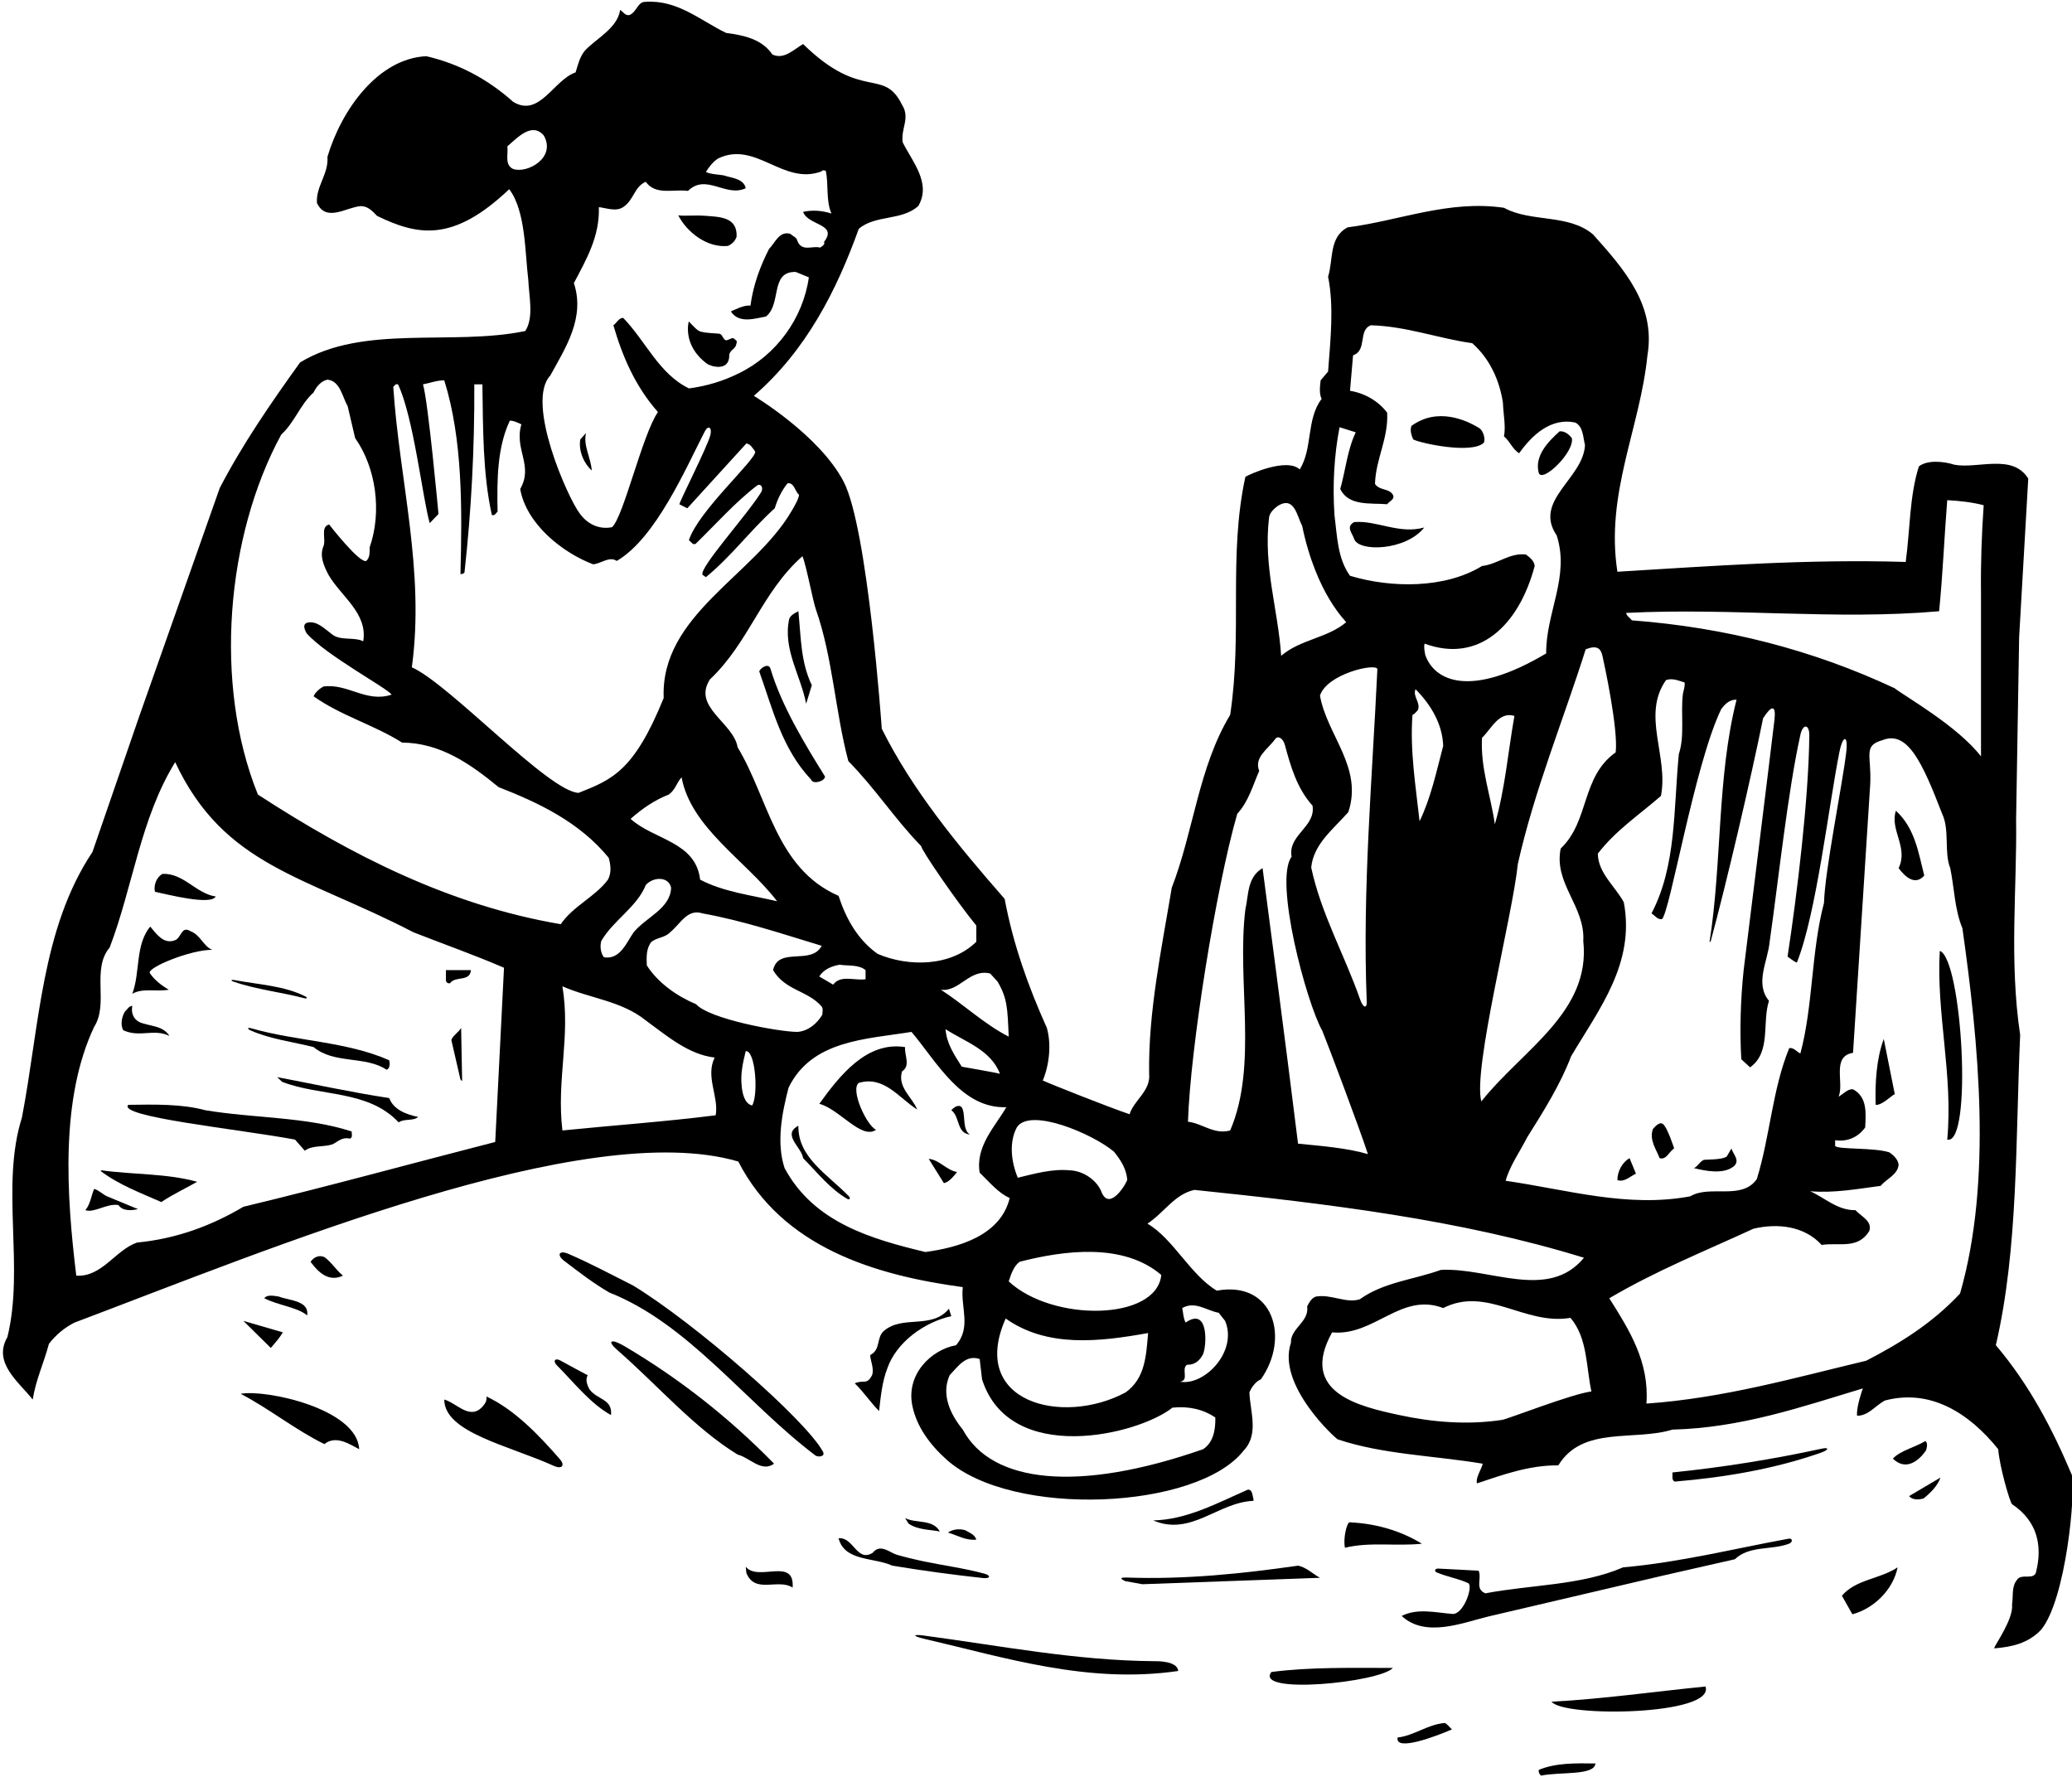 <?xml version="1.0" encoding="UTF-8"?>
<svg xmlns="http://www.w3.org/2000/svg" xmlns:xlink="http://www.w3.org/1999/xlink" width="491pt" height="421pt" viewBox="0 0 491 421" version="1.1">
<g id="surface1">
<path style=" stroke:none;fill-rule:nonzero;fill:rgb(0%,0%,0%);fill-opacity:1;" d="M 490.953 349.48 C 486.395 338.68 480.953 328.199 472.953 318.762 C 478.312 295.719 477.594 270.121 478.715 245.238 C 476.07 227.559 477.992 210.281 477.754 194.199 L 478.473 151 L 480.633 113.398 C 476.871 107.398 468.715 111.16 463.113 110.121 C 460.715 109.32 456.715 108.922 454.715 110.52 C 452.473 117.559 452.633 125.559 451.594 133.16 C 428.23 132.441 405.754 134.121 383.273 135.48 C 380.395 116.922 388.633 101.559 390.395 84.199 C 392.395 72.281 384.871 63.801 377.512 55.559 C 371.672 50.602 362.793 52.762 356.395 49.238 C 343.352 47.32 331.672 52.281 319.352 53.879 C 314.871 56.199 315.992 61.559 314.715 65.559 C 316.152 72.68 315.273 80.52 314.715 88.039 L 312.953 90.121 C 312.793 91.48 312.551 93.32 313.191 94.52 C 309.512 99.32 311.113 106.281 307.992 111.238 C 304.953 108.359 295.91 112.441 295.113 113 C 291.031 131.801 294.473 149.879 291.512 169.398 C 283.992 181.879 282.871 196.922 277.672 210.359 C 275.273 224.762 272.07 239.879 272.312 254.438 C 272.715 258.52 268.715 260.68 267.672 264.039 C 262.312 262.199 248.633 256.762 247.113 256.039 C 248.633 252.359 249.191 247.559 248.07 243.559 C 243.672 233.801 240.07 223.719 238.07 213 C 226.871 200.199 216.152 187.16 208.953 172.68 C 208.953 172.68 205.664 125.164 199.91 114.121 C 194.156 103.074 178.633 93.801 178.633 93.801 C 191.113 83 198.312 68.68 203.512 54.199 C 207.594 50.84 213.594 52.359 217.594 48.84 C 220.793 43.398 216.152 38.281 213.91 33.719 C 213.434 30.441 215.754 27.961 213.754 24.84 C 209.336 15.836 204.336 24.164 190.312 10.441 C 188.07 11.719 185.832 14.199 183.031 12.922 C 180.551 9.238 176.23 8.359 172.07 7.801 C 165.91 4.84 160.551 -0.121 152.871 0.441 C 151.113 0.441 150.871 2.84 149.191 3.559 C 148.152 3.801 147.672 2.762 146.953 2.359 C 146.312 6.68 141.352 9.078 138.633 11.961 C 137.352 13.48 136.953 15.398 136.395 17.16 C 131.191 18.922 127.832 27.961 121.594 24.121 C 115.512 18.68 108.633 15.078 101.031 13.32 C 89.668 13.836 80.953 25.879 77.594 37.16 C 77.91 41.238 74.793 44.199 75.113 48.121 C 77.352 52.762 82.074 49.078 85.512 48.84 C 87.113 48.84 88.23 49.961 89.352 51.16 C 99 55.836 107.336 57.5 120.664 44.836 C 124.586 49.953 124.395 59.879 125.191 66.359 C 125.352 70.199 126.551 75.238 124.473 78.441 C 107.113 82.039 86.152 76.762 71.113 85.879 C 64.152 95.559 57.434 105.32 52.074 115.641 L 33.031 169.641 L 21.914 201.879 C 9.754 220.121 9.352 243.238 5.191 264.84 C 0.07 281 5.832 300.281 1.754 316.84 C -1.77 322.918 4.395 327.402 7.754 331.641 C 8.473 327 10.332 323.168 11.594 318.438 C 13.273 316.281 15.273 314.602 17.672 313.398 C 63.891 295.98 138.766 264.625 174.953 275.238 C 185.434 295.641 207.434 302.199 228.152 305 C 227.594 309.801 230.23 314.52 226.551 318.762 C 220.664 319.836 214.578 325.688 216.227 333.262 C 217.281 338.121 220.297 342.262 224.312 345.879 C 239.84 359.797 283.773 357.77 294.715 343.719 C 298.395 339.879 296.23 334.441 296.07 329.961 C 296.551 328.762 297.512 327.402 298.793 326.84 C 305.719 317.055 301.781 303.391 288.336 305.836 C 282.012 302.039 278.016 293.508 271.91 289.961 C 275.91 287.32 278.312 283 283.031 281.961 C 314.633 285.238 346.07 289 375.352 298.039 C 366.871 308.359 352.871 300.281 341.434 300.922 C 335.031 303.238 327.91 303.801 322.23 307.879 C 318.953 308.922 315.434 306.602 311.832 307.238 C 310.793 307.559 310.23 308.68 309.754 309.559 C 310.312 313.238 305.754 314.762 305.91 318.199 C 302.473 328.281 316.793 341.16 317.031 341.082 C 327.754 344.68 339.91 344.918 351.352 346.84 C 351.191 347.961 349.602 350.141 350 351.5 C 356 349.5 362.395 347.16 369.273 347.238 C 375.031 337.801 387.273 341.559 396.312 338.762 C 412.551 338.359 426.871 333.402 441.434 329 C 441.434 329 439.832 333.402 440.07 335.48 C 442.793 335.48 444.395 333.082 446.633 331.879 C 457.434 329 466.633 334.84 473.512 343.402 C 473.832 347.559 476.309 356.113 476.812 356.449 C 482.867 360.48 483.953 366.367 482.551 372.199 C 482.23 374.762 478.953 372.598 477.91 374.441 C 476.633 376.039 477.113 378.281 476.793 380.199 C 477.191 383.641 472.633 389.879 472.551 390.598 C 476.715 390.281 480.633 389.402 483.672 386.199 C 489.594 379 491.91 353.641 490.953 349.48 Z M 240.953 267.16 C 243.977 262.324 258.891 268.617 263.992 272.922 C 265.586 274.91 266.902 276.953 267.121 279.512 C 267.168 280.035 263.113 287.078 261.113 282.68 C 260.07 279.719 256.715 277.398 253.434 277.32 C 249.434 276.922 245.113 278.121 241.191 279.078 C 239.672 275.48 239.031 270.762 240.953 267.16 Z M 234.633 230.68 L 236.395 232.602 C 238.715 236.602 238.75 238.875 239.031 245.641 C 233.352 242.762 228.395 238.039 222.953 234.52 C 227.273 235.16 229.754 229.48 234.633 230.68 Z M 236.953 254.438 C 234.395 253.879 230.953 253.32 227.91 252.762 C 226.152 249.961 224.312 247.32 224.07 243.879 C 228.633 246.84 234.793 248.762 236.953 254.438 Z M 193.352 144.441 C 197.352 155.879 197.91 168.602 201.031 180.359 C 207.434 186.84 211.992 194.039 218.312 200.52 C 218.23 201.32 226.871 213.879 231.352 219.32 L 231.352 223.16 C 225.352 229.078 215.273 229.16 207.992 226.039 C 203.191 222.68 200.395 217.48 198.715 212.281 C 183.832 205.801 182.07 189.078 174.793 177.078 C 173.832 171.238 163.992 167.559 168.23 161 C 177.594 152.121 180.473 140.359 190.152 131.801 C 191.031 133.801 192.633 142.441 193.352 144.441 Z M 205.113 229.879 L 205.113 232.039 C 202.551 232.438 199.191 230.922 197.434 233.32 L 194.152 231.398 C 195.113 229.719 197.113 228.922 198.953 228.602 C 201.031 228.922 203.434 228.52 205.113 229.879 Z M 149.434 194.039 C 152.23 191.559 155.191 189.559 158.473 188.281 C 160.07 187.16 160.312 185.48 161.512 184.199 C 163.754 196.199 176.715 203.879 184.152 213.559 C 177.992 212.121 171.352 211.32 165.91 208.441 C 164.871 199.398 154.871 199 149.434 194.039 Z M 159.031 210.359 C 158.871 215.32 153.113 217.32 150.152 220.922 C 148.473 223.32 146.953 227.48 143.113 226.84 C 142.312 225.801 142.152 224.281 142.473 223 C 145.273 218.121 150.953 214.922 153.031 209.719 C 154.793 207.719 158.473 207.641 159.031 210.359 Z M 135.992 67.078 C 138.953 61.48 142.152 55.961 141.91 49.078 C 143.754 49.32 145.992 50.199 147.672 49.078 C 150.23 47.398 150.312 44.199 153.031 43.078 C 155.352 46.359 159.594 44.762 163.031 45.238 C 167.352 41 171.992 46.84 176.715 44.602 C 176.23 42.281 173.352 42.199 171.512 41.559 C 170.07 41.32 168.551 41.32 167.273 40.762 C 167.992 39.559 168.953 38.359 170.152 37.559 C 179.113 33.238 185.594 44.039 194.715 40.602 C 194.871 40.199 195.352 40.441 195.672 40.441 C 196.395 43.641 195.672 47.559 197.031 50.602 C 194.793 49.879 192.551 49.719 190.312 50.199 C 191.434 53.48 198.633 53 195.273 57.32 C 195.594 57.961 194.715 58.441 194.312 58.68 C 192.715 58.121 189.992 59.801 188.953 57.078 C 188.793 56.199 187.832 55.961 187.273 55.398 C 184.633 54.68 183.672 57.559 182.23 59 C 180.07 63.238 178.473 67.641 177.832 72.441 C 176.473 72.121 173.594 73.641 173.191 73.801 C 175.113 76.762 178.871 75.48 181.512 75 C 185.273 72.039 182.395 64.281 188.551 64.441 L 191.672 65.719 C 190.312 75.398 183.992 84.121 175.113 88.441 C 171.434 90.281 167.512 91.48 163.273 92.039 C 156.152 88.602 153.031 80.84 147.672 75.32 C 146.633 75.32 146.152 76.52 145.352 77.078 C 147.512 84.52 150.551 91.559 155.91 97.641 C 152.23 102.922 147.754 122.52 145.031 124.922 C 141.91 125.559 139.113 124.121 137.352 121.641 C 134.551 117.961 124.473 95.32 130.395 89 C 133.992 82.441 138.715 75.32 135.992 67.078 Z M 121.594 40.039 C 119.512 39.078 120.473 36.52 120.23 34.68 C 122.633 32.602 126.07 28.84 128.871 32.121 C 131.863 37.438 124.848 41.203 121.594 40.039 Z M 94.312 91.078 C 98 98.75 100.152 118.199 101.832 123.961 L 103.91 121.801 C 103.91 121.801 101.434 94.84 100.23 91.078 C 101.91 90.762 103.512 90.121 105.273 90.121 C 109.672 104.121 109.512 120.762 109.113 136.039 C 109.512 136.039 109.832 135.961 110.07 135.641 C 111.672 121.16 112.473 106.281 112.395 91.078 L 114.312 91.078 C 114.473 101.641 114.395 112.281 116.551 122.039 C 117.273 122.281 117.512 121.559 117.91 121.238 C 117.754 113.559 117.832 106.039 120.793 99.719 C 121.273 99.48 123.309 100.398 123.551 100.562 C 121.789 106.48 126.473 110.281 123.273 115.879 C 124.715 124.121 133.191 130.922 140.551 133.719 C 142.473 133.559 144.395 131.719 146.152 132.922 C 155.402 127.52 162.547 110.906 167 102.25 C 167.824 100.648 168.793 101.273 168.332 103.109 C 167.633 105.883 161 118.859 161 119.5 L 162.871 120.441 L 176.871 105.078 C 177.91 105.238 178.395 106.281 178.953 107 C 179.352 108.762 165.488 121.039 163.25 128 L 164.23 128.922 L 164.793 128.922 C 169.496 124.352 174.145 119.086 179.328 115.102 C 180.227 114.414 181.047 115.52 180.352 116.66 C 177.086 121.98 165.672 134.52 166.473 136.199 L 167.273 136.762 C 173.273 131.879 177.754 125.719 183.594 120.441 C 184.23 118.359 185.191 116.281 186.633 114.52 C 188.23 114.281 188.395 116.52 189.352 117.238 C 189.191 118.441 188.312 119.801 187.594 121.078 C 178.633 136.441 156.473 145.719 157.273 165.398 C 150.25 182.75 145 184.75 137.113 187.879 C 130.07 187.641 106.551 162.121 97.594 158.121 C 100.715 135.238 94.633 113.801 93.191 91.641 C 93.672 91.32 93.594 90.922 94.312 91.078 Z M 117.352 270.602 C 97.434 275.719 77.672 281.16 57.672 285.961 C 49.992 290.52 41.672 293.559 32.473 294.438 C 27.352 296.199 24.152 302.68 18.074 302.281 C 15.754 283.238 14.23 260.438 22.312 243.32 C 25.832 237.801 21.594 229.719 25.992 224.52 C 31.512 210.039 33.273 193.961 41.512 180.602 C 53.086 205.324 72.238 207.551 97.992 220.922 C 105.113 223.719 112.395 226.281 119.434 229.32 Z M 61.113 188.281 C 50.551 162.121 53.594 127 66.633 103 C 69.91 99.961 71.113 95.879 74.312 93 C 74.953 91.641 76.074 90.281 77.594 89.961 C 80.633 90.281 81.113 94.039 82.395 96.281 L 84.152 103.801 C 89.113 110.84 90.551 121.238 87.594 129.719 C 87.594 130.922 87.672 132.121 86.793 132.922 C 85.191 133.559 77.992 124.281 77.992 124.281 C 75.832 124.84 77.352 127.879 76.633 129.48 C 75.672 131.801 76.793 134.199 77.832 136.199 C 80.793 141.32 87.191 145.32 86.074 151.961 C 83.832 150.84 80.551 151.961 78.551 150.199 C 76.793 148.922 75.031 147 72.793 147.559 C 71.594 147.961 72.23 149.238 72.633 150.039 C 77.273 155.32 91.832 163.078 92.793 164.602 C 86.793 166.602 82.395 161.879 76.633 162.68 C 75.754 163.16 74.711 164.039 74.312 165 C 80.871 169.641 88.551 171.719 95.273 175.961 C 104.312 176.039 111.352 180.922 118.152 186.52 C 127.594 190.199 137.273 194.762 144.23 203.238 C 144.715 204.922 144.953 206.762 144.07 208.441 C 140.953 212.602 135.91 214.602 132.871 219 C 106.551 214.52 83.273 202.68 61.113 188.281 Z M 169.594 264.281 C 157.594 265.801 145.113 266.68 133.273 267.879 C 131.832 255.719 135.273 245.719 133.273 233.719 C 139.832 236.602 147.273 237.16 153.031 241.801 C 158.152 245.559 163.191 249.879 169.352 250.602 C 167.113 255.16 170.395 259.879 169.594 264.281 Z M 178.23 261.961 C 176.473 261.559 175.91 259.16 175.754 257.32 C 175.434 254.359 176.07 251.719 176.715 249.078 C 179.031 248.84 179.754 259.48 178.23 261.961 Z M 164.953 237.961 C 160.551 236.121 155.992 233 153.273 228.762 C 153.191 226.762 153.113 224.68 154.395 223.16 C 155.754 222.121 157.594 222.199 158.793 220.922 C 161.191 219 162.871 215.238 166.473 216.438 C 176.23 218.199 185.434 221.32 194.715 224.121 C 192.23 228.84 184.473 224.199 183.191 229.879 C 186.07 234.762 191.434 234.68 194.715 238.52 C 195.113 239.078 194.871 239.801 194.871 240.438 C 193.594 242.602 191.434 244.359 188.953 244.52 C 184.633 244.52 168.07 241.48 164.953 237.961 Z M 219.273 296.68 C 206.715 293.641 192.871 289.801 185.91 276.762 C 183.91 270.68 185.352 263.559 186.871 257.719 C 192.395 246.438 205.191 246.281 215.992 244.52 C 221.91 251.48 227.832 262.762 238.473 262.359 C 235.832 266.922 231.113 271.641 232.152 277.879 C 234.473 280.121 236.633 282.762 239.273 283.879 C 237.113 292.84 227.031 295.641 219.273 296.68 Z M 238.312 312.438 C 248.152 319.398 260.473 317.961 272.07 315.879 C 271.594 321.16 271.434 326.598 266.715 329.961 C 251.711 337.98 229.496 332.277 238.312 312.438 Z M 281.273 323.402 C 283.191 323.441 284.273 322.379 285.031 321 C 285.906 319.414 286.648 309.43 280.953 313.398 C 280.395 312.359 280.395 311.078 280.152 309.961 C 283.191 308.199 285.992 310.602 288.793 311.078 L 290.312 313 C 293.363 320.23 285.398 328.488 279.594 327.402 C 281.91 327.16 279.832 324.359 281.273 323.402 Z M 277.832 333.559 C 281.754 333.16 285.113 333.961 287.992 335.879 C 288.07 338.84 287.512 341.801 285.113 343.402 C 255.516 353.738 235 351.5 228.152 338.762 C 225.273 335.238 222.953 330.52 225.031 325.879 C 227.031 323.801 228.871 320.922 232.152 322.039 L 232.715 326.84 C 239.23 347.328 269.621 340.078 277.832 333.559 Z M 275.191 302.121 C 274.066 312.996 249.465 313.32 239.031 303.641 C 239.594 301.961 240.152 300.121 241.594 299 C 252.152 296.281 266.23 294.438 275.191 302.121 Z M 300.715 122.762 C 300.793 121.559 301.832 120.602 302.793 119.879 C 306.793 117.398 307.352 122.441 308.551 124.52 C 312 141.164 319.168 147.312 318.992 147.457 C 314.465 151.254 308.215 151.473 303.594 155.398 C 302.871 144.441 299.352 134.359 300.715 122.762 Z M 307.594 271 C 304.953 249.398 299.191 205.719 299.191 205.719 C 295.512 207.879 295.91 212.039 295.113 215.48 C 293.031 232.602 298.152 252.438 291.512 267.879 C 287.672 268.922 284.953 266.199 281.512 265.801 C 282.059 248.496 288.145 210.352 293.191 192.84 C 295.91 189.879 296.871 186.121 298.395 182.68 C 297.117 179.438 300.414 177.578 302.18 175.129 C 302.852 174.195 304.059 174.984 304.469 176.508 C 305.863 181.652 307.328 186.785 311.031 190.922 C 311.832 195.961 305.113 197.879 306.07 203 C 301.832 208.68 309.594 237.641 313.352 244.281 C 314.633 247.398 322.152 267.32 324.152 273.48 C 319.273 272.039 313.191 271.559 307.594 271 Z M 323.871 237.266 C 323.949 239.148 323 238.82 322.301 236.816 C 318.637 226.305 313.066 216.582 310.715 205.559 C 311.273 200.039 315.754 196.68 319.512 192.441 C 323.031 181.801 314.473 174.281 312.793 164.84 C 314.395 159.719 325.91 157.078 326.395 158.52 C 325.195 184.363 322.816 210.762 323.871 237.266 Z M 336.395 194.602 C 335.512 186.52 334.07 177.801 334.715 169.398 C 335.191 169.238 335.594 168.68 335.992 168.281 C 336.715 166.441 334.715 165.078 335.434 163.32 C 339.113 167 341.832 171.641 341.992 176.762 C 340.395 182.762 339.113 189 336.395 194.602 Z M 337.754 155.238 C 337.594 154.359 337.352 153.32 337.594 152.52 C 350.41 157.242 359.926 148.246 363.672 134.121 C 363.594 132.922 362.473 132.039 361.594 131.398 C 357.754 130.922 354.871 133.719 351.191 134.121 C 342.473 139.48 329.754 139.398 319.91 136.441 C 316.953 132.359 316.871 127.078 316.23 122.039 C 315.754 115 316.152 107.801 317.434 101.238 L 321.273 102.441 C 319.273 106.602 318.871 111.398 317.594 115.879 C 319.594 119.961 324.633 119.16 328.715 119.48 C 329.191 118.762 330.633 118.359 330.07 117.238 C 329.113 115.641 327 116.336 325.832 114.68 C 325.992 108.762 329.031 103.961 328.715 97.801 C 326.633 95 323.352 93.16 319.91 92.602 L 320.633 84.199 C 324.07 83 321.754 78.199 324.871 77.078 C 333.352 77.32 340.793 80.199 348.871 81.32 C 353.031 85 355.352 90.121 356.152 95.48 C 356.23 98.121 356.871 101 356.395 103.398 C 357.832 104.602 358.473 106.52 359.992 107.398 C 363.113 103 367.594 98.922 373.273 100.121 C 375.191 101.078 375.113 103.559 375.594 105.48 C 375.191 113.398 363.273 118.602 368.871 126.84 C 372.07 136.602 366.312 145.16 366.395 154.84 C 348.16 165.66 339.883 161.195 337.754 155.238 Z M 358.871 169.641 C 357.352 178.199 356.633 187.16 354.23 195.32 C 353.273 188.52 350.793 182.039 351.191 174.84 C 353.434 172.68 355.191 168.52 358.871 169.641 Z M 359.672 204.762 C 363.594 187.238 370.395 170.84 375.754 153.879 C 378.539 152.727 379.363 153.789 379.727 155.395 C 380.094 157.02 383.512 172.68 382.871 178.281 C 374.633 184.121 376.715 194.52 369.832 201.078 C 368.152 209.398 375.672 214.762 375.191 223 C 377.031 239.879 360.633 248.84 351.031 261 C 348.953 253.48 358.473 216.84 359.672 204.762 Z M 356.793 279.801 C 357.754 276.281 360.152 272.922 361.91 269.48 C 365.832 263.238 369.754 257 372.312 250.281 C 378.953 239.078 387.512 228.281 384.793 213.801 C 382.715 209.961 378.715 206.922 378.633 202.281 C 382.871 196.762 388.551 193 393.594 188.602 C 395.434 179.16 388.953 169.48 394.793 161.16 C 396.312 160.602 397.832 161.32 399.191 161.719 C 399.352 162.52 398.953 163.559 398.793 164.441 C 398.23 169.078 399.273 174.359 397.832 178.68 C 396.551 191.879 397.273 205.16 391.352 216.438 C 392.152 216.922 392.793 217.961 393.832 217.801 C 395.754 216.121 401.512 181.32 407.832 168.121 C 408.715 166.84 409.91 165.719 411.512 165.801 C 406.871 184.039 408.07 204.441 405.113 223.16 L 405.352 223.16 C 409.191 209 414.844 184.758 417.801 170.199 C 419.801 167.078 420.887 166.992 420.5 170.5 C 420.109 174.055 413.191 229.879 413.191 229.879 C 412.473 236.68 412.23 244.199 412.633 251 L 414.715 252.922 C 419.754 249.32 417.512 242.359 419.191 237.16 C 415.754 233 418.953 227.719 419.352 223.16 C 421.363 209.227 423.625 187.641 426.648 174.07 C 427.238 171.438 428.773 171.57 428.75 174.25 C 428.613 189.246 425.832 212.09 423.594 226.68 C 423.754 226.762 425.488 228.148 425.809 228.07 C 430.43 216.551 433.387 190.609 435.883 178.211 C 436.711 174.078 437.992 174.09 437.5 178.25 C 436.57 186.121 432.441 206.215 432.23 213.961 C 429.191 225.398 429.672 238.281 426.633 249.641 C 425.754 249.238 425.113 248.199 423.992 248.359 C 419.992 258.121 419.434 269.32 416.312 279.398 C 412.715 284.52 405.191 280.68 400.551 283.48 C 385.672 286.281 371.273 281.879 356.793 279.801 Z M 355.992 336.453 C 347.77 337.711 339.43 337.016 331.492 335.293 C 322.227 333.285 307.66 330.039 315.672 315.719 C 325.672 316.68 331.992 306.121 341.992 309.961 C 352.395 304.68 361.273 314.121 372.152 312.281 C 376.23 317.078 375.832 323.801 377.113 329.719 C 372.551 330.281 357.277 336.258 355.992 336.453 Z M 464.473 306.52 C 457.91 313.559 450.152 318.359 442.23 322.441 C 425.113 326.52 408.395 331.32 390.152 332.598 C 390.871 322.762 386.152 315.238 381.352 307.641 C 392.312 301.16 404.07 296.438 415.512 291.16 C 421.273 289.801 427.594 290.52 431.672 295 C 435.832 294.359 440.23 296.121 442.953 291.719 C 443.754 289.398 441.113 288.281 439.672 286.762 C 435.434 286.84 432.395 283.801 428.953 282.281 C 434.633 282.762 440.23 281.719 445.672 281 C 447.031 279.32 449.754 278.359 449.91 275.961 C 449.754 274.762 448.793 273.801 447.754 273.078 C 444.152 271.879 435.672 272.438 434.871 271.559 L 434.871 270.199 C 437.832 270.602 440.312 269.48 441.992 267.16 C 442.152 263.879 442.551 259.961 439.113 258.121 C 437.91 257.961 436.793 259.238 435.672 259.879 C 437.113 256.762 433.91 250.281 439.113 249.48 L 443.191 185.719 C 443.5 179 441.434 176.68 446.07 175.398 C 452.051 172.965 455.586 180.797 460.23 192.84 C 462.07 196.68 460.633 202.039 462.152 205.719 C 463.113 210.438 463.191 215.559 465.031 219.961 C 468.871 247.078 472.152 279.801 464.473 306.52 Z M 469.434 140.602 L 469.434 179.238 C 463.836 172 451.512 165.078 448.953 163.078 C 429.672 154.039 408.953 148.68 386.715 147 C 386.23 146.359 385.434 145.961 385.352 145.238 C 410.551 143.961 434.871 147 459.512 144.84 C 460.395 135.961 460.715 127.559 461.434 118.52 C 464.395 118.68 467.273 119 470.07 119.719 C 469.594 126.602 469.352 133.32 469.434 140.602 "/>
<path style=" stroke:none;fill-rule:nonzero;fill:rgb(0%,0%,0%);fill-opacity:1;" d="M 172.473 58.281 C 173.434 57.879 174.152 57.16 174.551 56.121 C 174.777 51.312 170.484 51.383 166.508 51.102 C 164.859 50.984 161.434 51.238 160.715 51 C 162.793 55.078 167.594 58.762 172.473 58.281 "/>
<path style=" stroke:none;fill-rule:nonzero;fill:rgb(0%,0%,0%);fill-opacity:1;" d="M 171.965 80.613 C 171.32 80.395 171.156 79.152 170.453 79.078 C 168.961 78.926 167.387 78.953 165.984 78.562 C 165.188 78.324 164.523 77.488 163.215 76.176 C 163.215 76.176 161.609 81.781 167.5 86.164 C 168.449 86.871 172.848 88.141 172.82 84.168 C 172.816 83.59 173.273 83.117 173.719 82.738 C 174.465 82.113 174.465 81.676 174.625 80.883 C 174.391 80.613 174.141 80.387 173.871 80.191 C 173.445 79.875 172.453 80.777 171.965 80.613 "/>
<path style=" stroke:none;fill-rule:nonzero;fill:rgb(0%,0%,0%);fill-opacity:1;" d="M 350.539 101.449 C 347.488 99.555 340.621 96.426 334.473 100.922 C 334.07 101.961 334.473 103.16 334.871 104.121 C 336.715 105.078 348.793 107.641 351.594 104.922 C 352.07 104.281 351.559 102.078 350.539 101.449 "/>
<path style=" stroke:none;fill-rule:nonzero;fill:rgb(0%,0%,0%);fill-opacity:1;" d="M 372.473 103.801 C 371.832 103 370.871 102.121 369.594 102.199 C 366.715 104.762 363.594 108.121 364.633 112.039 C 365.434 114.602 373.191 107.078 372.473 103.801 "/>
<path style=" stroke:none;fill-rule:nonzero;fill:rgb(0%,0%,0%);fill-opacity:1;" d="M 140.23 111.48 C 139.992 108.359 138.152 105.559 138.871 102.602 L 137.512 104.121 C 137.031 106.922 138.473 109.961 140.23 111.48 "/>
<path style=" stroke:none;fill-rule:nonzero;fill:rgb(0%,0%,0%);fill-opacity:1;" d="M 320.871 123.719 C 318.867 124.875 320.418 126.262 320.891 127.703 C 321.926 130.844 333.125 130.539 337.5 125 C 331.5 126.664 326.23 123.238 320.871 123.719 "/>
<path style=" stroke:none;fill-rule:nonzero;fill:rgb(0%,0%,0%);fill-opacity:1;" d="M 187.031 146.602 C 185.434 153.801 189.754 160.039 191.031 166.762 L 192.375 162.375 C 189.734 156.855 189.832 151.238 189.191 144.84 C 188.395 145.238 187.434 145.719 187.031 146.602 "/>
<path style=" stroke:none;fill-rule:nonzero;fill:rgb(0%,0%,0%);fill-opacity:1;" d="M 179.91 159.078 C 183.113 168.039 185.273 177.398 192.23 184.762 C 192.633 185.961 195.5 185.121 195.5 184 C 190.848 176.539 185.254 167.379 182.582 158.477 C 182.133 156.973 180.23 158.281 179.91 159.078 "/>
<path style=" stroke:none;fill-rule:nonzero;fill:rgb(0%,0%,0%);fill-opacity:1;" d="M 449.273 192.121 C 447.754 196.602 452.312 200.84 449.91 205.719 C 451.352 207.641 453.75 210 455.992 207.48 C 454.633 202.199 453.832 196.281 449.273 192.121 "/>
<path style=" stroke:none;fill-rule:nonzero;fill:rgb(0%,0%,0%);fill-opacity:1;" d="M 51.113 212.438 C 46.395 211.719 43.512 206.84 38.473 207.078 C 37.031 207.961 36.395 209.719 36.711 211.32 C 39.754 211.961 49.992 214.602 51.113 212.438 "/>
<path style=" stroke:none;fill-rule:nonzero;fill:rgb(0%,0%,0%);fill-opacity:1;" d="M 39.992 234.52 C 38.273 233.523 36.609 232.227 35.512 230.605 C 34.668 229.355 45.191 225 50.312 225.078 C 48.23 224.281 47.512 221.559 45.191 220.68 C 42.871 219.238 43.031 222.359 41.352 222.84 C 38.711 223.801 36.953 221.16 35.594 219.559 C 31.992 223.961 33.273 230.359 31.352 235.48 C 33.992 234.039 36.953 235.078 39.992 234.52 "/>
<path style=" stroke:none;fill-rule:nonzero;fill:rgb(0%,0%,0%);fill-opacity:1;" d="M 459.672 225.32 C 458.793 240.039 462.871 254.762 461.434 270.039 C 467.5 271.5 465 227.25 459.672 225.32 "/>
<path style=" stroke:none;fill-rule:nonzero;fill:rgb(0%,0%,0%);fill-opacity:1;" d="M 106.633 233 C 107.91 231.16 111.352 232.762 111.594 229.879 L 105.672 229.879 L 105.672 232.359 C 105.754 232.84 106.152 233.078 106.633 233 "/>
<path style=" stroke:none;fill-rule:nonzero;fill:rgb(0%,0%,0%);fill-opacity:1;" d="M 55.426 232.645 C 60.766 234.48 66.949 235.164 72.016 236.52 C 72.754 236.719 72.973 236.43 72.359 236.117 C 67.32 233.562 61.297 233.324 55.664 232.258 C 54.719 232.078 54.547 232.344 55.426 232.645 "/>
<path style=" stroke:none;fill-rule:nonzero;fill:rgb(0%,0%,0%);fill-opacity:1;" d="M 40.152 245.48 C 38.551 242.922 35.434 243.238 33.031 242.199 C 31.594 241.48 31.031 239.961 31.352 238.359 C 30.551 238.359 30.152 239.238 29.594 239.719 C 28.871 240.922 28.473 242.762 29.191 244.121 C 33.191 245.961 36.395 243.641 40.152 245.48 "/>
<path style=" stroke:none;fill-rule:nonzero;fill:rgb(0%,0%,0%);fill-opacity:1;" d="M 59.441 244.195 C 64.098 246.254 69.316 246.855 74.312 248.121 C 79.191 252.199 86.551 250.121 91.594 253.48 C 92.473 253.238 92.395 251.879 92.23 251.238 C 82.109 246.766 70.168 246.73 59.559 243.672 C 58.598 243.395 58.508 243.781 59.441 244.195 "/>
<path style=" stroke:none;fill-rule:nonzero;fill:rgb(0%,0%,0%);fill-opacity:1;" d="M 106.953 246.438 L 109.113 255.801 L 109.512 256.199 L 109.273 243.559 C 108.715 244.602 107.352 245.32 106.953 246.438 "/>
<path style=" stroke:none;fill-rule:nonzero;fill:rgb(0%,0%,0%);fill-opacity:1;" d="M 444.473 261.801 C 445.91 261.961 447.879 259.891 449 259.25 L 446.395 246.199 C 444.633 250.922 444.312 256.68 444.473 261.801 "/>
<path style=" stroke:none;fill-rule:nonzero;fill:rgb(0%,0%,0%);fill-opacity:1;" d="M 217.352 262.922 C 216.152 259.961 212.633 257.641 213.754 253.879 C 215.832 252.52 214.312 250.121 214.473 248.121 C 205.352 246.68 198.953 254.922 194.152 261.559 C 198.953 262.84 204.125 270.125 207.594 267.719 C 205.273 266.602 201.434 258.121 203.512 256.602 C 209.512 254.84 213.031 260.199 217.352 262.922 "/>
<path style=" stroke:none;fill-rule:nonzero;fill:rgb(0%,0%,0%);fill-opacity:1;" d="M 92.23 260.199 C 83.273 258.84 74.551 256.922 65.672 255.238 L 66.871 256.359 C 75.91 259.879 87.191 258.199 94.473 265.961 C 95.832 265 97.832 265.719 99.113 264.68 C 96.395 264.121 93.273 263 92.23 260.199 "/>
<path style=" stroke:none;fill-rule:nonzero;fill:rgb(0%,0%,0%);fill-opacity:1;" d="M 83.352 268.121 C 72.551 264.602 60.074 265 48.633 263.078 C 43.031 261.559 36.633 261.719 30.395 261.801 C 27.75 264.664 56.633 267.559 69.91 270.039 L 72.23 272.68 C 73.992 271.32 76.633 271.879 78.793 271.16 C 80.23 270.438 81.031 269.398 82.953 269.801 C 83.672 269.48 83.273 268.68 83.352 268.121 "/>
<path style=" stroke:none;fill-rule:nonzero;fill:rgb(0%,0%,0%);fill-opacity:1;" d="M 228.125 262.875 C 227.805 261.754 226.625 261.75 225.434 263.078 C 227.512 264.602 226.633 268.52 229.832 268.84 C 228.07 267.719 228.766 264.555 228.125 262.875 "/>
<path style=" stroke:none;fill-rule:nonzero;fill:rgb(0%,0%,0%);fill-opacity:1;" d="M 396.715 272.121 C 396.715 272.121 395.117 267.074 394.027 266.32 C 393.516 265.973 392.793 266.211 391.672 267.559 C 390.793 270.199 392.473 272.281 393.273 274.438 C 394.871 274.922 395.512 272.922 396.715 272.121 "/>
<path style=" stroke:none;fill-rule:nonzero;fill:rgb(0%,0%,0%);fill-opacity:1;" d="M 189.191 266.762 C 185.191 268.84 189.992 271.879 190.312 274.438 C 193.812 278.008 196.699 281.703 200.742 284.07 C 201.32 284.41 201.645 283.965 201.156 283.465 C 196.094 278.266 189.047 274.277 189.191 266.762 "/>
<path style=" stroke:none;fill-rule:nonzero;fill:rgb(0%,0%,0%);fill-opacity:1;" d="M 410.871 276.359 C 412.473 274.922 410.551 273.398 410.312 272.121 L 409.191 274.039 C 407.992 274.922 404.07 274.699 403.691 274.871 C 402.703 275.316 401.965 276.875 401.273 276.762 C 404.152 277.48 408.395 278.359 410.871 276.359 "/>
<path style=" stroke:none;fill-rule:nonzero;fill:rgb(0%,0%,0%);fill-opacity:1;" d="M 383.273 279.641 C 384.953 280.199 386.23 278.762 387.672 278.121 L 386.152 274.438 C 384.473 275.398 383.273 277.48 383.273 279.641 "/>
<path style=" stroke:none;fill-rule:nonzero;fill:rgb(0%,0%,0%);fill-opacity:1;" d="M 223.672 280.359 C 224.953 280.121 226.07 278.602 226.793 277.719 C 224.312 277.32 222.633 274.84 220.07 274.602 L 223.672 280.359 "/>
<path style=" stroke:none;fill-rule:nonzero;fill:rgb(0%,0%,0%);fill-opacity:1;" d="M 23.832 277.48 C 28.312 280.84 33.352 282.68 38.23 284.84 C 40.953 283 44.395 281.398 46.711 280.039 C 39.594 278.039 31.512 278.359 24.074 277.32 L 23.832 277.48 "/>
<path style=" stroke:none;fill-rule:nonzero;fill:rgb(0%,0%,0%);fill-opacity:1;" d="M 22.312 281.719 C 21.594 283.398 21.434 285.32 20.23 286.762 C 22.332 287.5 25.352 285.078 28.074 285.559 C 29.113 287.078 31.273 286.84 32.711 286.52 L 25.352 283.48 C 24.312 283 23.434 282.039 22.312 281.719 "/>
<path style=" stroke:none;fill-rule:nonzero;fill:rgb(0%,0%,0%);fill-opacity:1;" d="M 149.992 304.602 C 144.906 302.059 139.898 299.355 134.691 297.113 C 132.527 296.18 131.82 297.348 133.703 298.785 C 137.188 301.449 140.703 304.148 144.395 306.281 C 163.277 313.758 176.594 332.305 193.215 344.883 C 193.844 345.355 195.66 345.191 195.02 344.004 C 190.988 336.496 164.562 313.438 149.992 304.602 "/>
<path style=" stroke:none;fill-rule:nonzero;fill:rgb(0%,0%,0%);fill-opacity:1;" d="M 81.273 302.281 C 79.672 301 78.551 299.078 76.871 297.879 C 75.594 297.32 74.395 297.879 73.594 299 C 75.512 301.641 78 303.836 81.273 302.281 "/>
<path style=" stroke:none;fill-rule:nonzero;fill:rgb(0%,0%,0%);fill-opacity:1;" d="M 66.074 307.238 C 65.031 307.078 63.273 306.68 62.633 307.641 C 65.91 309.32 70.633 309.801 72.793 311.719 C 73.332 308.164 68.551 308.199 66.074 307.238 "/>
<path style=" stroke:none;fill-rule:nonzero;fill:rgb(0%,0%,0%);fill-opacity:1;" d="M 202.551 327.801 C 204.715 329.879 206.23 332.281 208.312 334.359 C 208.715 330.918 209.031 327.48 210.23 324.359 C 212.395 317.961 219.191 313.238 225.434 311.879 C 225.273 311.32 225.031 310.762 224.871 310.121 C 220.793 315.078 213.992 311.559 209.512 315.32 C 207.594 316.922 208.793 319.801 206.23 321.082 C 206.07 321.879 207.227 324.234 206.664 325.832 C 205.387 328.312 204.715 326.84 202.551 327.801 "/>
<path style=" stroke:none;fill-rule:nonzero;fill:rgb(0%,0%,0%);fill-opacity:1;" d="M 64.152 319.398 L 64.395 319.16 C 65.352 318.039 66.312 316.922 67.031 315.719 L 57.672 313 L 64.152 319.398 "/>
<path style=" stroke:none;fill-rule:nonzero;fill:rgb(0%,0%,0%);fill-opacity:1;" d="M 183.434 346.84 C 172.516 335.668 160.57 326.402 147.926 318.961 C 144.816 317.129 143.734 317.684 146.273 319.898 C 155.746 328.16 164.574 338.434 174.793 344.68 C 177.672 345.402 180.473 349 183.434 346.84 "/>
<path style=" stroke:none;fill-rule:nonzero;fill:rgb(0%,0%,0%);fill-opacity:1;" d="M 139.664 329.168 C 139.027 327.965 138.715 326.84 139.273 325.879 C 137.062 324.75 134.922 323.523 132.738 322.363 C 131.523 321.719 130.953 322.516 131.969 323.535 C 136.09 327.684 139.977 332.688 144.793 335.32 C 145.191 331.402 141.426 331.727 139.664 329.168 "/>
<path style=" stroke:none;fill-rule:nonzero;fill:rgb(0%,0%,0%);fill-opacity:1;" d="M 57.031 330.281 C 63.672 333.719 69.992 338.84 76.871 342.199 C 79.512 340.039 82.711 342.121 85.113 343.402 C 84.668 333.832 63 329.168 57.031 330.281 "/>
<path style=" stroke:none;fill-rule:nonzero;fill:rgb(0%,0%,0%);fill-opacity:1;" d="M 115.273 330.918 C 115.434 331.801 115.031 332.52 114.473 333.16 C 111.434 336.762 108.23 332.441 105.273 331.641 C 105.324 339.465 120.473 342.488 131.246 347.359 C 133.129 348.211 133.969 347.266 132.699 345.805 C 127.598 339.941 121.871 333.996 115.273 330.918 "/>
<path style=" stroke:none;fill-rule:nonzero;fill:rgb(0%,0%,0%);fill-opacity:1;" d="M 456.395 343.719 C 456.633 343.082 456.871 341.801 456.23 341.48 C 453.754 343 450.312 343.719 448.551 345.641 C 451.664 348.668 454.715 346.121 456.395 343.719 "/>
<path style=" stroke:none;fill-rule:nonzero;fill:rgb(0%,0%,0%);fill-opacity:1;" d="M 431.691 343.281 C 420.16 345.781 408.387 347.68 396.312 348.918 C 396.395 349.719 396.07 350.762 396.871 351.082 C 408.898 350.062 420.578 348.062 431.469 344.246 C 433.402 343.57 433.531 342.883 431.691 343.281 "/>
<path style=" stroke:none;fill-rule:nonzero;fill:rgb(0%,0%,0%);fill-opacity:1;" d="M 455.832 355.082 C 457.512 353.719 459.191 352.039 459.832 350.121 L 452.395 354.52 C 453.191 355.48 454.715 355.402 455.832 355.082 "/>
<path style=" stroke:none;fill-rule:nonzero;fill:rgb(0%,0%,0%);fill-opacity:1;" d="M 297.031 355.238 C 296.793 354.441 296.793 352.84 295.672 353 C 288.551 356.121 281.273 360.121 273.273 360.281 C 282.23 364.121 288.633 355.961 297.031 355.641 L 297.031 355.238 "/>
<path style=" stroke:none;fill-rule:nonzero;fill:rgb(0%,0%,0%);fill-opacity:1;" d="M 214.473 359.719 L 215.273 361 C 217.434 362.598 220.633 362.441 222.715 362.918 C 221.031 359.879 217.113 361.082 214.473 359.719 "/>
<path style=" stroke:none;fill-rule:nonzero;fill:rgb(0%,0%,0%);fill-opacity:1;" d="M 336.953 365.801 C 331.832 362.699 326.129 361.031 319.84 360.73 C 319.148 360.695 318.23 364.68 318.715 366.762 C 324.551 365.32 330.793 366.441 336.953 365.801 "/>
<path style=" stroke:none;fill-rule:nonzero;fill:rgb(0%,0%,0%);fill-opacity:1;" d="M 228.715 362.598 C 227.352 362.199 225.754 362.359 224.633 363.16 C 226.871 363.801 228.793 365.082 231.352 364.84 C 231.031 363.641 229.672 363.16 228.715 362.598 "/>
<path style=" stroke:none;fill-rule:nonzero;fill:rgb(0%,0%,0%);fill-opacity:1;" d="M 423.852 364.613 C 410.836 366.988 398.152 370.207 384.633 371.402 C 374.633 375.719 362.871 375.48 351.992 377.559 C 349.434 376.52 351.191 374.121 350.395 372.199 C 347.262 372.008 343.926 371.867 340.832 371.695 C 340.055 371.652 339.785 372.301 340.441 372.59 C 342.855 373.641 345.535 374.031 347.922 375.148 C 349.176 375.734 346.863 382.668 344.145 382.441 C 340.016 382.094 335.863 381.039 332.152 382.918 C 337.754 388.121 346.395 384.598 352.551 383.082 L 394.23 373.32 L 411.113 369.48 C 414.547 366.176 419.816 367.383 423.949 365.797 C 424.918 365.422 424.777 364.445 423.852 364.613 "/>
<path style=" stroke:none;fill-rule:nonzero;fill:rgb(0%,0%,0%);fill-opacity:1;" d="M 233.312 372.906 C 228.664 371.641 223.727 370.988 218.938 369.992 C 217.43 369.68 212.734 368.605 211.883 368.176 C 210.062 367.262 208.316 366.055 206.793 367.961 C 203.031 370.281 202.23 364.121 198.715 364.52 C 200.152 370.039 207.113 369 211.434 371 C 218.5 372.168 225.887 373.176 232.988 373.941 C 234.648 374.121 234.887 373.336 233.312 372.906 "/>
<path style=" stroke:none;fill-rule:nonzero;fill:rgb(0%,0%,0%);fill-opacity:1;" d="M 267 373.816 C 264.398 373.723 266.664 374.668 266.664 374.668 L 270.715 375.402 L 312.793 373.879 C 311.031 372.918 309.594 371.402 307.594 371 C 294.535 372.887 280.797 374.316 267 373.816 "/>
<path style=" stroke:none;fill-rule:nonzero;fill:rgb(0%,0%,0%);fill-opacity:1;" d="M 176.715 371.238 L 176.871 372.762 C 178.953 377.801 184.395 373.961 187.832 376.199 C 188.336 368.832 179.594 374.918 176.715 371.238 "/>
<path style=" stroke:none;fill-rule:nonzero;fill:rgb(0%,0%,0%);fill-opacity:1;" d="M 436.473 378.121 L 438.953 382.52 C 444.07 381.16 448.633 376.68 449.672 371.402 C 445.512 374.199 439.832 374.199 436.473 378.121 "/>
<path style=" stroke:none;fill-rule:nonzero;fill:rgb(0%,0%,0%);fill-opacity:1;" d="M 273.5 393.637 C 254.93 393.504 236.992 389.965 218.828 387.551 C 216.234 387.207 216.266 387.695 218.879 388.305 C 238.371 392.836 257.816 399.066 279.191 395.961 C 279.031 393.48 273.852 393.637 273.5 393.637 "/>
<path style=" stroke:none;fill-rule:nonzero;fill:rgb(0%,0%,0%);fill-opacity:1;" d="M 301.273 396.199 C 297.164 401.668 327 398.668 330.07 395.238 C 320.152 395.238 310.551 395 301.273 396.199 "/>
<path style=" stroke:none;fill-rule:nonzero;fill:rgb(0%,0%,0%);fill-opacity:1;" d="M 367.672 403.238 C 370.5 407 406.5 406.5 404.152 399.641 C 391.992 400.84 379.91 402.598 367.672 403.238 "/>
<path style=" stroke:none;fill-rule:nonzero;fill:rgb(0%,0%,0%);fill-opacity:1;" d="M 342.395 408.281 C 338.312 408.598 335.031 411.32 331.191 411.719 C 330.5 415.168 340.395 411.398 344.07 409.801 C 343.512 409.32 343.031 408.598 342.395 408.281 "/>
<path style=" stroke:none;fill-rule:nonzero;fill:rgb(0%,0%,0%);fill-opacity:1;" d="M 364.633 419.398 C 364.551 419.961 364.793 420.438 365.191 420.762 C 369.512 419.801 377.836 420.832 378.07 417.879 C 373.352 417.801 368.633 417.719 364.633 419.398 "/>
</g>
</svg>
